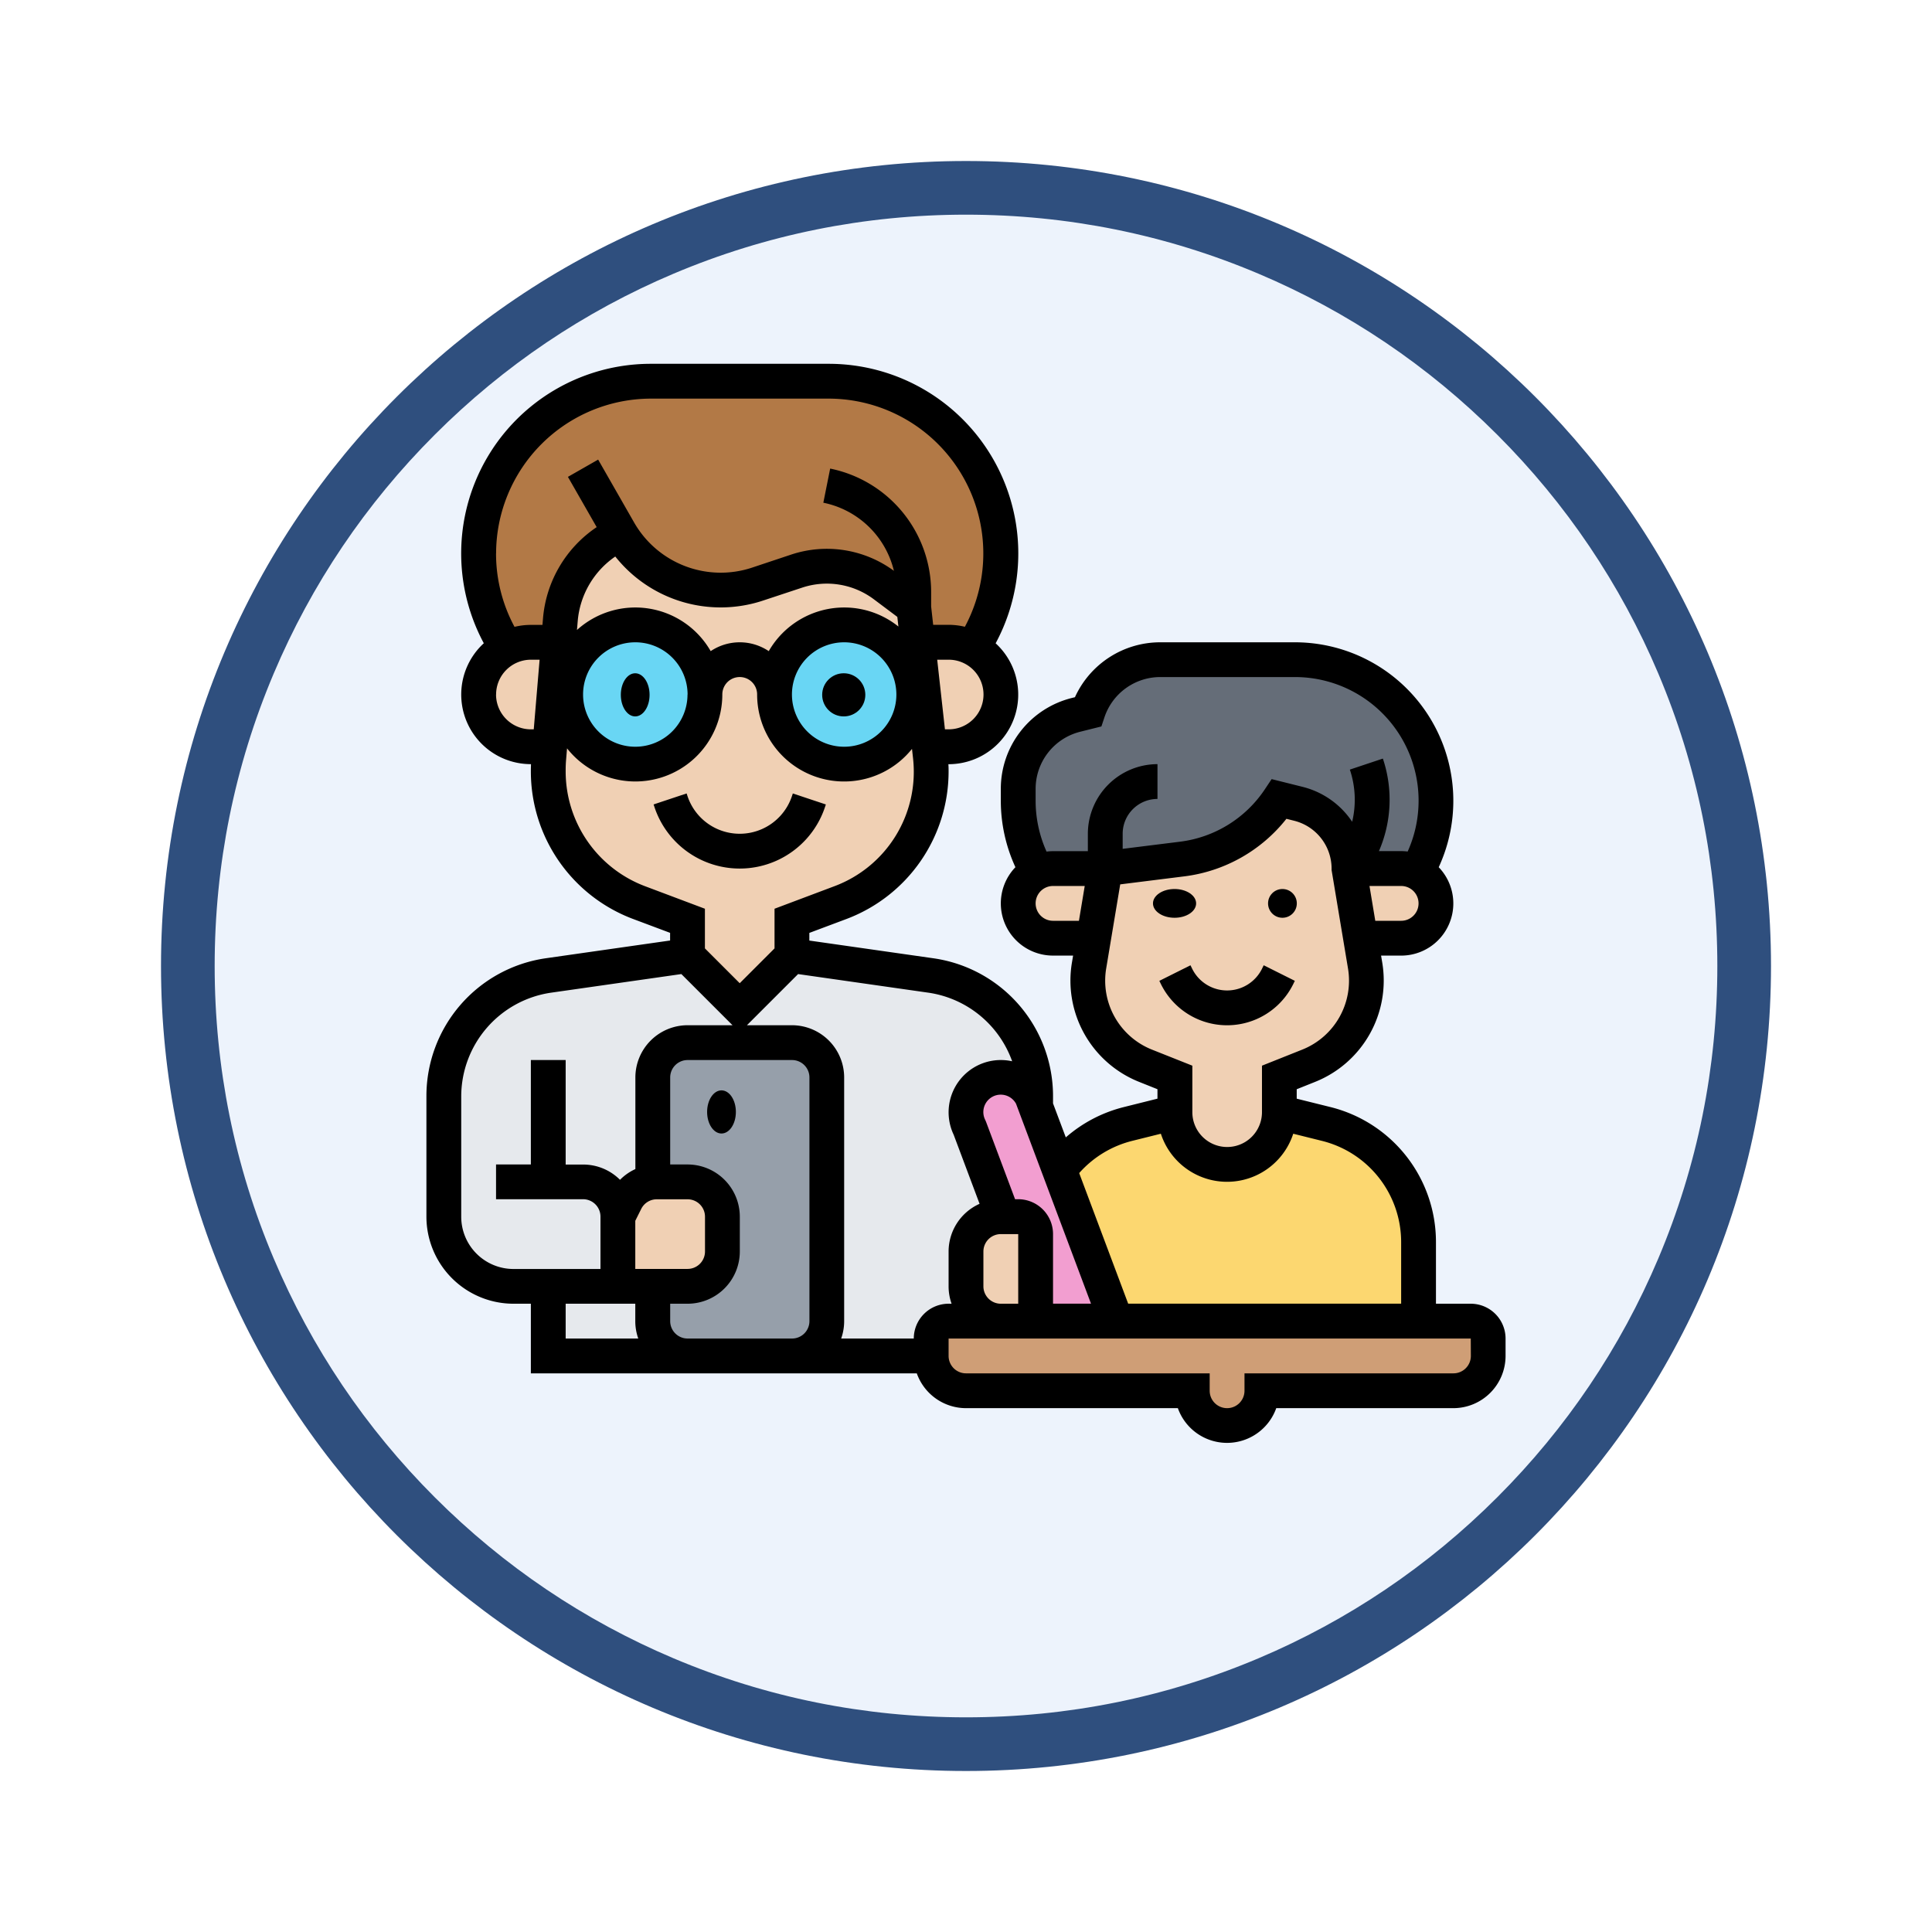 <svg xmlns="http://www.w3.org/2000/svg" xmlns:xlink="http://www.w3.org/1999/xlink" width="108" height="108" viewBox="0 0 108 108">
  <defs>
    <filter id="Trazado_904820" x="0" y="0" width="108" height="108" filterUnits="userSpaceOnUse">
      <feOffset dy="3" input="SourceAlpha"/>
      <feGaussianBlur stdDeviation="3" result="blur"/>
      <feFlood flood-opacity="0.161"/>
      <feComposite operator="in" in2="blur"/>
      <feComposite in="SourceGraphic"/>
    </filter>
  </defs>
  <g id="Grupo_1225825" data-name="Grupo 1225825" transform="translate(-169 -7079)">
    <g id="Grupo_1225329" data-name="Grupo 1225329" transform="translate(178 7085)">
      <g id="Grupo_1207936" data-name="Grupo 1207936" transform="translate(0 0)">
        <g id="Grupo_1201662" data-name="Grupo 1201662">
          <g id="Grupo_1173585" data-name="Grupo 1173585">
            <g id="Grupo_1173428" data-name="Grupo 1173428">
              <g id="Grupo_1171958" data-name="Grupo 1171958">
                <g id="Grupo_1167341" data-name="Grupo 1167341">
                  <g id="Grupo_1166792" data-name="Grupo 1166792">
                    <g transform="matrix(1, 0, 0, 1, -9, -6)" filter="url(#Trazado_904820)">
                      <g id="Trazado_904820-2" data-name="Trazado 904820" transform="translate(9 6)" fill="#edf3fc">
                        <path d="M 45 88.5 C 39.127 88.5 33.43 87.35 28.068 85.082 C 22.889 82.891 18.236 79.755 14.241 75.759 C 10.245 71.764 7.109 67.111 4.918 61.932 C 2.65 56.57 1.5 50.873 1.5 45 C 1.5 39.127 2.65 33.43 4.918 28.068 C 7.109 22.889 10.245 18.236 14.241 14.241 C 18.236 10.245 22.889 7.109 28.068 4.918 C 33.43 2.65 39.127 1.5 45 1.5 C 50.873 1.5 56.57 2.65 61.932 4.918 C 67.111 7.109 71.764 10.245 75.759 14.241 C 79.755 18.236 82.891 22.889 85.082 28.068 C 87.35 33.43 88.5 39.127 88.5 45 C 88.5 50.873 87.35 56.57 85.082 61.932 C 82.891 67.111 79.755 71.764 75.759 75.759 C 71.764 79.755 67.111 82.891 61.932 85.082 C 56.57 87.35 50.873 88.5 45 88.5 Z" stroke="none"/>
                        <path d="M 45 3 C 39.329 3 33.829 4.11 28.653 6.299 C 23.652 8.415 19.16 11.443 15.302 15.302 C 11.443 19.16 8.415 23.652 6.299 28.653 C 4.11 33.829 3 39.329 3 45 C 3 50.671 4.11 56.171 6.299 61.347 C 8.415 66.348 11.443 70.84 15.302 74.698 C 19.16 78.557 23.652 81.585 28.653 83.701 C 33.829 85.89 39.329 87 45 87 C 50.671 87 56.171 85.89 61.347 83.701 C 66.348 81.585 70.84 78.557 74.698 74.698 C 78.557 70.84 81.585 66.348 83.701 61.347 C 85.89 56.171 87 50.671 87 45 C 87 39.329 85.89 33.829 83.701 28.653 C 81.585 23.652 78.557 19.16 74.698 15.302 C 70.84 11.443 66.348 8.415 61.347 6.299 C 56.171 4.11 50.671 3 45 3 M 45 -7.62939453125e-06 C 69.853 -7.62939453125e-06 90 20.147 90 45 C 90 69.853 69.853 90 45 90 C 20.147 90 -7.62939453125e-06 69.853 -7.62939453125e-06 45 C -7.62939453125e-06 20.147 20.147 -7.62939453125e-06 45 -7.62939453125e-06 Z" stroke="none" fill="#2f4f7e"/>
                      </g>
                    </g>
                  </g>
                </g>
              </g>
            </g>
          </g>
        </g>
      </g>
    </g>
    <g id="tutor_10491839_2_" data-name="tutor_10491839 (2)" transform="translate(192.837 7099.337)">
      <g id="Grupo_1225823" data-name="Grupo 1225823" transform="translate(0.973 0.973)">
        <g id="Grupo_1225805" data-name="Grupo 1225805" transform="translate(5.838 50.596)">
          <path id="Trazado_1057586" data-name="Trazado 1057586" d="M63.784,427.892H56V424h5.838v1.946A1.945,1.945,0,0,0,63.784,427.892Z" transform="translate(-56 -424)" fill="#e6e9ed"/>
        </g>
        <g id="Grupo_1225806" data-name="Grupo 1225806" transform="translate(0 32.109)">
          <path id="Trazado_1057587" data-name="Trazado 1057587" d="M19.676,284.662a1.947,1.947,0,0,0-1.511,1.062l-.435.871v3.892H11.892A3.893,3.893,0,0,1,8,286.6v-6.742a6.811,6.811,0,0,1,5.848-6.743L21.622,272l2.919,2.919L27.46,272l7.774,1.11a6.811,6.811,0,0,1,5.848,6.743v.581l-.206-.549a1.946,1.946,0,1,0-3.481,1.742l1.863,4.967h-.123a1.945,1.945,0,0,0-1.946,1.946v1.946a1.945,1.945,0,0,0,1.946,1.946H36.217a.973.973,0,0,0-.973.973v.973H27.46a1.945,1.945,0,0,0,1.946-1.946V278.811a1.945,1.945,0,0,0-1.946-1.946H21.622a1.945,1.945,0,0,0-1.946,1.946Z" transform="translate(-8 -272)" fill="#e6e9ed"/>
        </g>
        <g id="Grupo_1225807" data-name="Grupo 1225807" transform="translate(11.676 36.974)">
          <path id="Trazado_1057588" data-name="Trazado 1057588" d="M113.73,313.946v13.622a1.945,1.945,0,0,1-1.946,1.946h-5.838A1.945,1.945,0,0,1,104,327.568v-1.946h1.946a1.945,1.945,0,0,0,1.946-1.946V321.73a1.946,1.946,0,0,0-1.946-1.946H104.23a2.047,2.047,0,0,0-.23.013v-5.851A1.945,1.945,0,0,1,105.946,312h5.838A1.945,1.945,0,0,1,113.73,313.946Z" transform="translate(-104 -312)" fill="#969faa"/>
        </g>
        <g id="Grupo_1225808" data-name="Grupo 1225808" transform="translate(1.946)">
          <path id="Trazado_1057589" data-name="Trazado 1057589" d="M48.325,20.649l-1.649-1.237a5.35,5.35,0,0,0-4.9-.8l-2.17.724a6.553,6.553,0,0,1-7.673-2.819,5.84,5.84,0,0,0-3.362,4.808L28.462,22.6H26.919a2.885,2.885,0,0,0-1.338.326h0A9.633,9.633,0,0,1,33.633,8h9.925a9.632,9.632,0,0,1,8.052,14.92h0a2.885,2.885,0,0,0-1.338-.326h-1.73Z" transform="translate(-24 -8)" fill="#b27946"/>
        </g>
        <g id="Grupo_1225809" data-name="Grupo 1225809" transform="translate(32.109 15.568)">
          <path id="Trazado_1057590" data-name="Trazado 1057590" d="M276.865,147.676h-2.919a1.929,1.929,0,0,0-.861.2A7.881,7.881,0,0,1,272,143.886v-.662a4.27,4.27,0,0,1,3.234-4.141l.658-.164a4.27,4.27,0,0,1,4.05-2.919h7.524a7.885,7.885,0,0,1,6.8,11.877,1.929,1.929,0,0,0-.861-.2h-2.919a3.739,3.739,0,0,0-2.831-3.627l-1.061-.265a7.666,7.666,0,0,1-5.427,3.354Z" transform="translate(-272 -136)" fill="#656d78"/>
        </g>
        <g id="Grupo_1225810" data-name="Grupo 1225810" transform="translate(27.244 52.542)">
          <path id="Trazado_1057591" data-name="Trazado 1057591" d="M242.337,440h19.826a.973.973,0,0,1,.973.973v.973a1.945,1.945,0,0,1-1.946,1.946h-10.7a1.946,1.946,0,1,1-3.892,0H233.946A1.945,1.945,0,0,1,232,441.946v-.973a.973.973,0,0,1,.973-.973h9.364Z" transform="translate(-232 -440)" fill="#cf9e76"/>
        </g>
        <g id="Grupo_1225811" data-name="Grupo 1225811" transform="translate(34.412 40.866)">
          <path id="Trazado_1057592" data-name="Trazado 1057592" d="M311.007,351.263v4.413H294.1l-3.17-8.454a6.792,6.792,0,0,1,3.83-2.565l2.625-.657a2.919,2.919,0,0,0,5.838,0l2.625.657A6.811,6.811,0,0,1,311.007,351.263Z" transform="translate(-290.93 -344)" fill="#fcd770"/>
        </g>
        <g id="Grupo_1225812" data-name="Grupo 1225812" transform="translate(29.19 38.92)">
          <path id="Trazado_1057593" data-name="Trazado 1057593" d="M253.221,333.168l3.17,8.454h-5.472a.973.973,0,0,0,.973-.973v-3.892a.973.973,0,0,0-.973-.973h-.85l-1.863-4.967a1.946,1.946,0,0,1,3.481-1.742l.206.549Z" transform="translate(-247.999 -328)" fill="#f29ed0"/>
        </g>
        <g id="Grupo_1225813" data-name="Grupo 1225813" transform="translate(5.838 8.521)">
          <path id="Trazado_1057594" data-name="Trazado 1057594" d="M77.359,90.516a7.8,7.8,0,0,1-5.015,8.166L69.622,99.7v1.946L66.7,104.567l-2.919-2.919V99.7l-2.722-1.02A7.8,7.8,0,0,1,56,91.377v-.106c0-.218.009-.434.027-.651l.055-.648.489-5.838.106-1.266a5.84,5.84,0,0,1,3.362-4.808,6.548,6.548,0,0,0,7.673,2.819l2.17-.724a5.35,5.35,0,0,1,4.9.8l1.649,1.237.216,1.946.648,5.838Z" transform="translate(-56 -78.06)" fill="#f0d0b4"/>
        </g>
        <g id="Grupo_1225814" data-name="Grupo 1225814" transform="translate(18.738 13.914)">
          <circle id="Elipse_13575" data-name="Elipse 13575" cx="3.618" cy="3.618" r="3.618" transform="translate(0 0)" fill="#69d6f4"/>
        </g>
        <g id="Grupo_1225815" data-name="Grupo 1225815" transform="translate(6.678 13.914)">
          <ellipse id="Elipse_13576" data-name="Elipse 13576" cx="4.02" cy="3.618" rx="4.02" ry="3.618" transform="translate(0 0)" fill="#69d6f4"/>
        </g>
        <g id="Grupo_1225816" data-name="Grupo 1225816" transform="translate(26.488 14.595)">
          <path id="Trazado_1057595" data-name="Trazado 1057595" d="M228.847,128.326a2.918,2.918,0,0,1-1.338,5.512h-1.081L225.78,128h1.73A2.885,2.885,0,0,1,228.847,128.326Z" transform="translate(-225.78 -128)" fill="#f0d0b4"/>
        </g>
        <g id="Grupo_1225817" data-name="Grupo 1225817" transform="translate(1.946 14.595)">
          <path id="Trazado_1057596" data-name="Trazado 1057596" d="M28.462,128l-.489,5.838H26.919a2.918,2.918,0,0,1-1.338-5.512A2.885,2.885,0,0,1,26.919,128Z" transform="translate(-24 -128)" fill="#f0d0b4"/>
        </g>
        <g id="Grupo_1225818" data-name="Grupo 1225818" transform="translate(9.73 44.758)">
          <path id="Trazado_1057597" data-name="Trazado 1057597" d="M93.838,377.946v1.946a1.945,1.945,0,0,1-1.946,1.946H88v-3.892l.435-.871a1.947,1.947,0,0,1,1.511-1.062,2.054,2.054,0,0,1,.23-.013h1.716A1.945,1.945,0,0,1,93.838,377.946Z" transform="translate(-88 -376)" fill="#f0d0b4"/>
        </g>
        <g id="Grupo_1225819" data-name="Grupo 1225819" transform="translate(29.19 46.704)">
          <path id="Trazado_1057598" data-name="Trazado 1057598" d="M251.892,392.973v3.892a.973.973,0,0,1-.973.973h-.973A1.945,1.945,0,0,1,248,395.892v-1.946A1.945,1.945,0,0,1,249.946,392h.973A.973.973,0,0,1,251.892,392.973Z" transform="translate(-248 -392)" fill="#f0d0b4"/>
        </g>
        <g id="Grupo_1225820" data-name="Grupo 1225820" transform="translate(50.596 27.244)">
          <path id="Trazado_1057599" data-name="Trazado 1057599" d="M428.3,232.569a1.947,1.947,0,0,1-1.377,3.323h-2.271L424,232h2.919a1.952,1.952,0,0,1,1.377.569Z" transform="translate(-424 -232)" fill="#f0d0b4"/>
        </g>
        <g id="Grupo_1225821" data-name="Grupo 1225821" transform="translate(36.001 23.352)">
          <path id="Trazado_1057600" data-name="Trazado 1057600" d="M319.5,209.312a5.123,5.123,0,0,1-3.15,5.6l-1.646.658v1.946a2.919,2.919,0,0,1-5.838,0v-1.946l-1.646-.658a5.126,5.126,0,0,1-3.15-5.6l.254-1.528h0l.648-3.892,4.3-.538A7.666,7.666,0,0,0,314.7,200l1.061.265a3.739,3.739,0,0,1,2.831,3.627l.648,3.892h0Z" transform="translate(-304 -200)" fill="#f0d0b4"/>
        </g>
        <g id="Grupo_1225822" data-name="Grupo 1225822" transform="translate(32.109 27.244)">
          <path id="Trazado_1057601" data-name="Trazado 1057601" d="M276.865,232l-.648,3.892h-2.271a1.946,1.946,0,1,1,0-3.892Z" transform="translate(-272 -232)" fill="#f0d0b4"/>
        </g>
      </g>
      <g id="Grupo_1225824" data-name="Grupo 1225824" transform="translate(0 0)">
        <path id="Trazado_1057602" data-name="Trazado 1057602" d="M58.38,52.542H56.434V49.1a7.773,7.773,0,0,0-5.9-7.552L48.65,41.08v-.528l1.033-.413a6.1,6.1,0,0,0,3.749-6.662l-.066-.395h1.122a2.917,2.917,0,0,0,2.1-4.941,8.858,8.858,0,0,0-8.042-12.573H41.024a5.235,5.235,0,0,0-4.771,3.069l-.173.043a5.234,5.234,0,0,0-3.971,5.085v.661a8.866,8.866,0,0,0,.817,3.714,2.917,2.917,0,0,0,2.1,4.941H36.15l-.066.395a6.095,6.095,0,0,0,3.749,6.662l1.033.413v.528l-1.888.472a7.8,7.8,0,0,0-3.236,1.693l-.714-1.9v-.406a7.784,7.784,0,0,0-6.683-7.706l-6.939-.991v-.428l2.091-.784a8.814,8.814,0,0,0,5.693-8.215c0-.144,0-.288-.012-.432h.012a3.89,3.89,0,0,0,2.63-6.758A10.6,10.6,0,0,0,22.477,0H12.551A10.6,10.6,0,0,0,3.208,15.621a3.89,3.89,0,0,0,2.63,6.758h.007c0,.109-.007.218-.007.326v.106a8.814,8.814,0,0,0,5.693,8.215l2.091.784v.428l-6.939.991A7.784,7.784,0,0,0,0,40.935v6.742a4.871,4.871,0,0,0,4.865,4.865h.973v3.892H27.412a2.924,2.924,0,0,0,2.752,1.946H42.006a2.919,2.919,0,0,0,5.5,0h9.9a2.922,2.922,0,0,0,2.919-2.919v-.973a1.948,1.948,0,0,0-1.946-1.946ZM54.488,31.136H53.042l-.324-1.946h1.77a.973.973,0,1,1,0,1.946Zm-20.433-7.37a3.291,3.291,0,0,1,2.5-3.2l1.177-.294.169-.507a3.291,3.291,0,0,1,3.127-2.254h7.524a6.911,6.911,0,0,1,6.3,9.753,2.933,2.933,0,0,0-.362-.023H53.246a7.21,7.21,0,0,0,.22-5.173l-1.846.616A5.291,5.291,0,0,1,51.75,25.6a4.7,4.7,0,0,0-2.777-1.953l-1.725-.431-.38.57a6.688,6.688,0,0,1-4.738,2.928l-3.209.4v-.844a1.948,1.948,0,0,1,1.946-1.946V22.379a3.9,3.9,0,0,0-3.892,3.892v.973H35.028a2.934,2.934,0,0,0-.362.023,6.918,6.918,0,0,1-.611-2.84Zm.973,7.37a.973.973,0,0,1,0-1.946H36.8l-.324,1.946Zm5.527,7.2A4.149,4.149,0,0,1,38,33.8l.784-4.7,3.583-.448a8.631,8.631,0,0,0,5.707-3.217l.424.106A2.762,2.762,0,0,1,50.6,28.217V28.3l.917,5.5a4.15,4.15,0,0,1-2.552,4.535l-2.257.9v2.6a1.946,1.946,0,0,1-3.892,0v-2.6ZM39.45,43.439l1.606-.4a3.891,3.891,0,0,0,7.4,0l1.606.4A5.83,5.83,0,0,1,54.488,49.1v3.439H39.229l-2.739-7.3a5.854,5.854,0,0,1,2.96-1.8Zm-8.314,8.13V49.623a.974.974,0,0,1,.973-.973h.973v3.892h-.973A.974.974,0,0,1,31.136,51.569ZM33.082,46.7h-.176l-1.626-4.336-.041-.093a.973.973,0,0,1,1.721-.908l4.191,11.176H35.028V48.65A1.948,1.948,0,0,0,33.082,46.7ZM28.07,35.156a5.87,5.87,0,0,1,4.673,3.833,2.923,2.923,0,0,0-1.94.239,2.923,2.923,0,0,0-1.33,3.866l1.449,3.863a2.923,2.923,0,0,0-1.732,2.666v1.946a2.906,2.906,0,0,0,.167.973H29.19a1.948,1.948,0,0,0-1.946,1.946H23.185a2.906,2.906,0,0,0,.167-.973V39.893a2.922,2.922,0,0,0-2.919-2.919H17.917l2.86-2.86ZM23.352,13.622a4.867,4.867,0,0,0-4.215,2.44,2.913,2.913,0,0,0-3.246,0A4.858,4.858,0,0,0,8.416,14.88l.042-.5a4.874,4.874,0,0,1,2.1-3.607,7.521,7.521,0,0,0,8.27,2.459L21,12.513a4.38,4.38,0,0,1,4.012.651l1.312.984.06.538A4.84,4.84,0,0,0,23.352,13.622Zm2.919,4.865a2.919,2.919,0,1,1-2.919-2.919A2.922,2.922,0,0,1,26.271,18.487Zm-11.676,0a2.919,2.919,0,1,1-2.919-2.919A2.922,2.922,0,0,1,14.6,18.487Zm14.6,1.946h-.21l-.432-3.892h.643a1.946,1.946,0,0,1,0,3.892Zm-25.3-9.828a8.669,8.669,0,0,1,8.659-8.659h9.926A8.657,8.657,0,0,1,30.1,14.7a3.884,3.884,0,0,0-.913-.109h-.859l-.114-1.027v-.823A7.044,7.044,0,0,0,22.57,5.857l-.382,1.908a5.1,5.1,0,0,1,3.945,3.808,6.327,6.327,0,0,0-5.749-.906l-2.169.723a5.577,5.577,0,0,1-6.607-2.524L9.6,5.355l-1.69.965L9.518,9.13a6.826,6.826,0,0,0-3,5.091l-.031.374H5.838a3.884,3.884,0,0,0-.913.109,8.632,8.632,0,0,1-1.033-4.1Zm0,7.882a1.948,1.948,0,0,1,1.946-1.946h.486L6,20.433h-.16A1.948,1.948,0,0,1,3.892,18.487ZM12.214,29.2a6.86,6.86,0,0,1-4.43-6.393v-.106c0-.19.008-.382.024-.57l.053-.635a4.862,4.862,0,0,0,8.68-3.013.973.973,0,1,1,1.946,0,4.862,4.862,0,0,0,8.657,3.043l.059.527A6.827,6.827,0,0,1,22.814,29.2L19.46,30.462v2.217l-1.946,1.946-1.946-1.946V30.462ZM1.946,47.677V40.935a5.867,5.867,0,0,1,5.012-5.779l7.293-1.042,2.86,2.86H14.6a2.922,2.922,0,0,0-2.919,2.919v5.122a2.888,2.888,0,0,0-.859.6,2.91,2.91,0,0,0-2.06-.853H7.784V38.92H5.838v5.838H3.892V46.7H8.757a.974.974,0,0,1,.973.973V50.6H4.865a2.922,2.922,0,0,1-2.919-2.919Zm9.73,2.919V47.907l.332-.665a.968.968,0,0,1,.87-.538H14.6a.974.974,0,0,1,.973.973v1.946a.974.974,0,0,1-.973.973ZM7.784,52.542h3.892v.973a2.906,2.906,0,0,0,.167.973H7.784ZM14.6,54.488a.974.974,0,0,1-.973-.973v-.973H14.6a2.922,2.922,0,0,0,2.919-2.919V47.677A2.922,2.922,0,0,0,14.6,44.758h-.973V39.893a.974.974,0,0,1,.973-.973h5.838a.974.974,0,0,1,.973.973V53.515a.974.974,0,0,1-.973.973Zm43.785.973a.974.974,0,0,1-.973.973H45.731v.973a.973.973,0,1,1-1.946,0v-.973H30.163a.974.974,0,0,1-.973-.973v-.973H58.38Z" transform="translate(0 0)"/>
        <path id="Trazado_1057603" data-name="Trazado 1057603" d="M344.32,277.5l.1-.205-1.741-.87-.1.206a2.176,2.176,0,0,1-3.892,0l-.1-.205-1.741.87.1.205a4.122,4.122,0,0,0,7.373,0Z" transform="translate(-295.875 -242.803)"/>
        <circle id="Elipse_13577" data-name="Elipse 13577" cx="0.804" cy="0.804" r="0.804" transform="translate(47.048 29.359)"/>
        <ellipse id="Elipse_13578" data-name="Elipse 13578" cx="1.206" cy="0.804" rx="1.206" ry="0.804" transform="translate(40.615 29.359)"/>
        <path id="Trazado_1057604" data-name="Trazado 1057604" d="M113.99,198.237l.05-.15-1.846-.615-.05.149a3.077,3.077,0,0,1-5.838,0l-.05-.15-1.846.615.05.15a5.023,5.023,0,0,0,9.53,0Z" transform="translate(-91.711 -173.454)"/>
        <ellipse id="Elipse_13579" data-name="Elipse 13579" cx="0.804" cy="1.206" rx="0.804" ry="1.206" transform="translate(10.867 17.299)"/>
        <circle id="Elipse_13580" data-name="Elipse 13580" cx="1.206" cy="1.206" r="1.206" transform="translate(22.123 17.299)"/>
        <ellipse id="Elipse_13581" data-name="Elipse 13581" cx="0.804" cy="1.206" rx="0.804" ry="1.206" transform="translate(15.691 40.615)"/>
      </g>
    </g>
  </g>
</svg>
